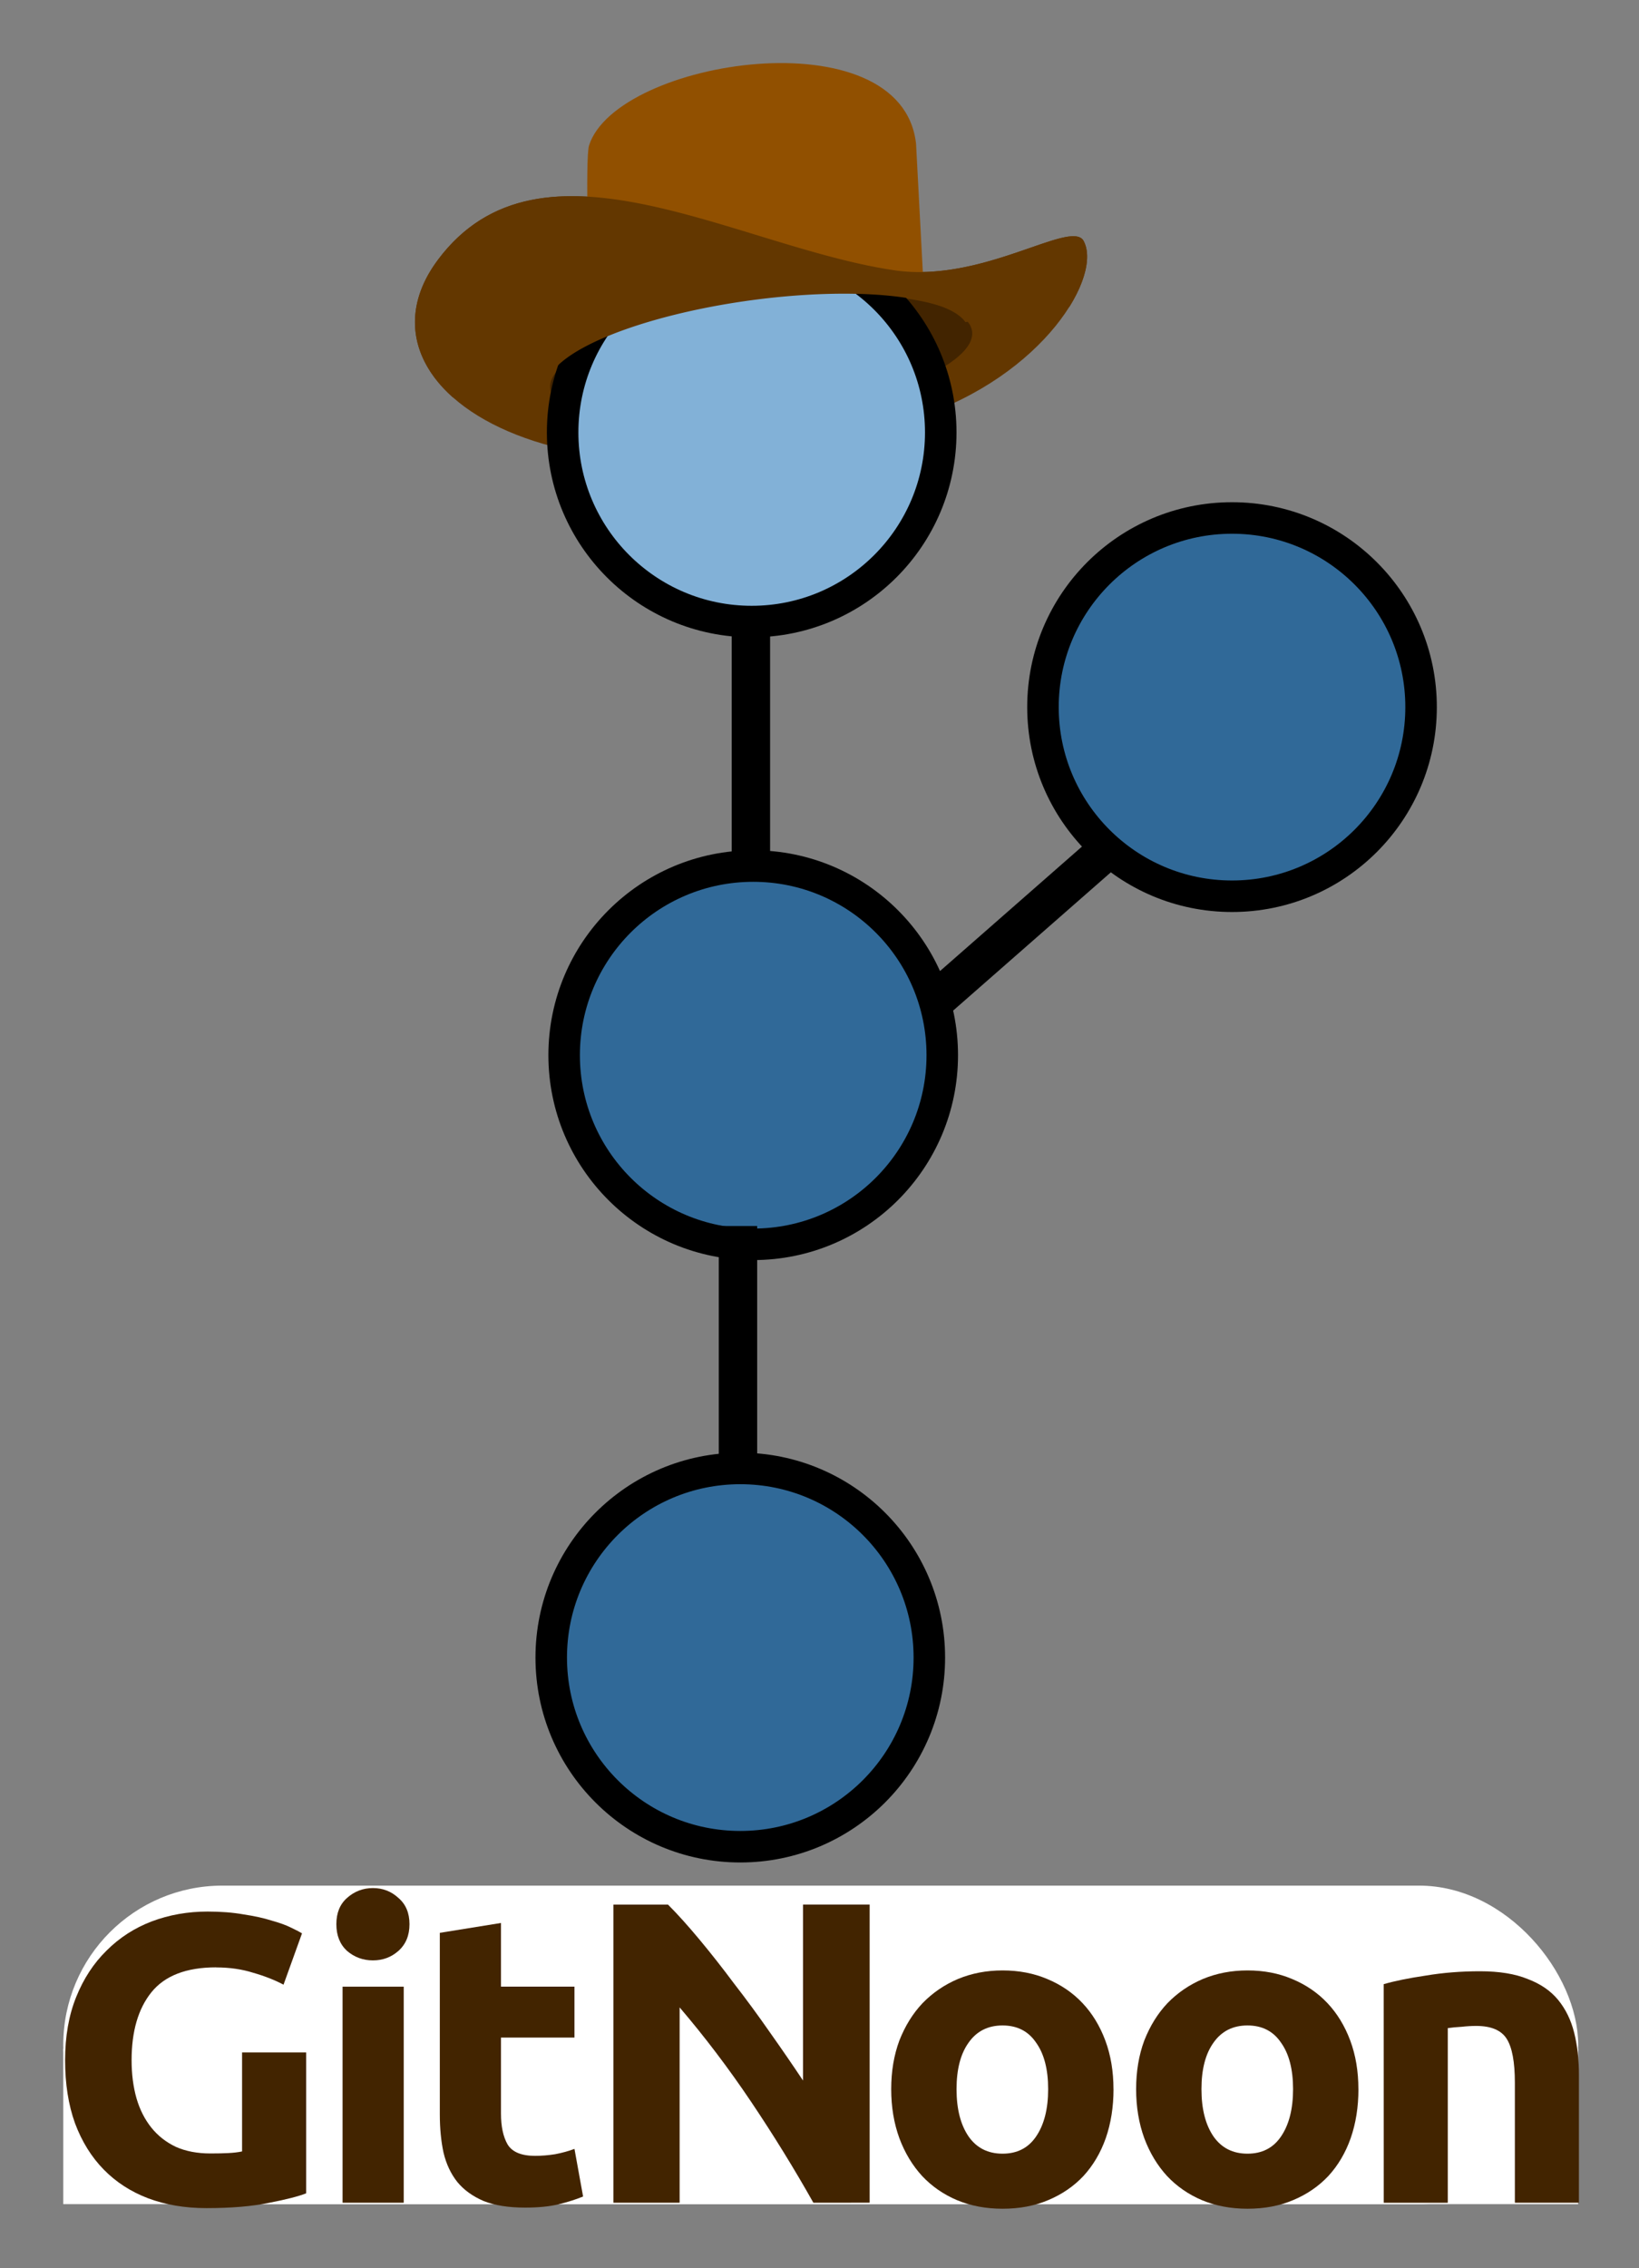 <?xml version="1.0" encoding="UTF-8" standalone="no"?>
<!-- Created with Inkscape (http://www.inkscape.org/) -->

<svg
   width="26.008mm"
   height="35.978mm"
   viewBox="0 0 26.008 35.978"
   version="1.1"
   id="svg4917"
   inkscape:version="1.1.2 (0a00cf5339, 2022-02-04)"
   sodipodi:docname="gitnoon-sticker.svg"
   xmlns:inkscape="http://www.inkscape.org/namespaces/inkscape"
   xmlns:sodipodi="http://sodipodi.sourceforge.net/DTD/sodipodi-0.dtd"
   xmlns="http://www.w3.org/2000/svg"
   xmlns:svg="http://www.w3.org/2000/svg">
  <rect x="0" y="0" width="26.008" height="35.978" fill="#808080" stroke="none"/>
  <sodipodi:namedview
     id="namedview4919"
     pagecolor="#ffffff"
     bordercolor="#666666"
     borderopacity="1.0"
     inkscape:pageshadow="2"
     inkscape:pageopacity="0.0"
     inkscape:pagecheckerboard="0"
     inkscape:document-units="mm"
     showgrid="false"
     fit-margin-top="1"
     fit-margin-left="1"
     fit-margin-right="1"
     fit-margin-bottom="1"
     inkscape:zoom="8"
     inkscape:cx="48.375"
     inkscape:cy="107.0625"
     inkscape:window-width="1856"
     inkscape:window-height="1016"
     inkscape:window-x="0"
     inkscape:window-y="0"
     inkscape:window-maximized="1"
     inkscape:current-layer="layer1"
     inkscape:object-paths="true" />
  <defs
     id="defs4914" />
  <g
     inkscape:label="Layer 1"
     inkscape:groupmode="layer"
     id="layer1"
     transform="translate(-97.059,-116.745)">
    <g
       id="g28491">
      <rect
         style="opacity:1;fill:#ffffff;fill-opacity:1;stroke-width:0.6;stroke-linejoin:round;paint-order:markers fill stroke"
         id="rect27296"
         width="24.039"
         height="5.051"
         x="98.063"
         y="146.654"
         ry="2.525" />
      <rect
         style="opacity:1;fill:#ffffff;fill-opacity:1;stroke-width:0.6;stroke-linejoin:round;paint-order:markers fill stroke"
         id="rect27296-0"
         width="24.039"
         height="2.464"
         x="98.063"
         y="149.242"
         ry="1.3863198e-14" />
    </g>
    <g
       id="g27127">
      <path
         style="fill:#633700;fill-opacity:1;stroke:none;stroke-width:0.265px;stroke-linecap:butt;stroke-linejoin:miter;stroke-opacity:1"
         d="m 111.257,121.033 c 1.393,0.204 2.778,-0.803 2.992,-0.475 0.317,0.552 -0.62,2.145 -2.64,2.811 -5.619,1.852 -9.145,-0.437 -7.601,-2.503 1.632,-2.184 4.751,-0.2 7.249,0.166 z"
         id="path3575-0-6-6-6-9-1-6-6-5-6-0"
         inkscape:connector-curvature="0"
         sodipodi:nodetypes="scsss" />
      <ellipse
         style="vector-effect:none;fill:#422400;fill-opacity:1;stroke:none;stroke-width:1.323;stroke-linecap:round;stroke-linejoin:round;stroke-miterlimit:10;stroke-dasharray:none;stroke-dashoffset:0;stroke-opacity:1;paint-order:normal"
         id="path3633-3-2-7-7-1-0-9-8-6-7-9"
         cx="-91.448"
         cy="136.12"
         rx="3.377"
         ry="0.937"
         transform="matrix(-0.991,0.136,0.136,0.991,0,0)"
         inkscape:transform-center-x="-0.41233696"
         inkscape:transform-center-y="-0.52146204" />
      <circle
         style="fill:#82b1d7;fill-opacity:1;stroke:#000000;stroke-width:0.5;stroke-linecap:round;stroke-linejoin:round;stroke-miterlimit:4;stroke-dasharray:none;stroke-opacity:1"
         id="path1718-6-3-5-2-63-3-8-3-5-3"
         cx="-123.604"
         cy="108.987"
         r="3"
         transform="rotate(-90)" />
      <circle
         style="fill:#306998;fill-opacity:1;stroke:#000000;stroke-width:0.5;stroke-linecap:round;stroke-linejoin:round;stroke-miterlimit:4;stroke-dasharray:none;stroke-opacity:1"
         id="path1718-6-3-3-3-7-2-7-4-9-3-6"
         cx="-133.482"
         cy="109.011"
         r="3"
         transform="rotate(-90)" />
      <path
         style="fill:#915000;fill-opacity:1;stroke:none;stroke-width:0.265px;stroke-linecap:butt;stroke-linejoin:miter;stroke-opacity:1"
         d="m 111.24,121.324 0.474,-0.049 -0.119,-2.251 c -0.227,-2.04 -4.751,-1.341 -5.189,0.028 -0.064,0.199 0,2.208 0,2.208 z"
         id="path3573-1-5-3-5-0-0-2-3-4-5-0"
         inkscape:connector-curvature="0"
         sodipodi:nodetypes="cccscc" />
      <path
         inkscape:connector-curvature="0"
         style="fill:#633700;fill-opacity:1;stroke:none;stroke-width:0.265px;stroke-linecap:butt;stroke-linejoin:miter;stroke-opacity:1"
         d="m 106.133,119.857 c 1.578,-0.002 3.485,0.936 5.124,1.176 1.393,0.204 2.778,-0.803 2.992,-0.475 0.129,0.224 0.051,0.619 -0.221,1.054 l -1.65,0.242 a 0.937,3.377 82.194 0 0 -3.417,-0.344 0.937,3.377 82.194 0 0 -3.218,1.317 l -1.499,0.22 c -0.682,-0.606 -0.813,-1.409 -0.236,-2.18 0.561,-0.751 1.298,-1.009 2.125,-1.01 z"
         id="path3575-0-7-1-3-6-9-6-5-1-8-6-6" />
      <rect
         style="fill:#000000;fill-opacity:1;stroke:none;stroke-width:0.408;stroke-linecap:round;stroke-linejoin:round;stroke-miterlimit:4;stroke-dasharray:none;stroke-opacity:1"
         id="rect4684-2-3-1-47-4-1-2-2"
         width="0.609"
         height="3.832"
         x="108.67"
         y="126.637" />
      <circle
         style="fill:#306998;fill-opacity:1;stroke:#000000;stroke-width:0.5;stroke-linecap:round;stroke-linejoin:round;stroke-miterlimit:4;stroke-dasharray:none;stroke-opacity:1"
         id="path1718-6-3-3-3-7-2-5-5-6-3-9-2-9-6"
         cx="127.961"
         cy="116.609"
         r="3"
         transform="matrix(0,1,1,0,0,0)" />
      <rect
         style="fill:#000000;fill-opacity:1;stroke:none;stroke-width:0.408;stroke-linecap:round;stroke-linejoin:round;stroke-miterlimit:4;stroke-dasharray:none;stroke-opacity:1"
         id="rect4684-2-3-1-4-7-5-0-2-9-1-1"
         width="0.609"
         height="3.832"
         x="-173.794"
         y="-3.29"
         transform="rotate(-131.235)" />
      <circle
         style="fill:#306998;fill-opacity:1;stroke:#000000;stroke-width:0.5;stroke-linecap:round;stroke-linejoin:round;stroke-miterlimit:4;stroke-dasharray:none;stroke-opacity:1"
         id="path1718-6-3-3-3-7-6-7-0-3-2-8"
         cx="-143.037"
         cy="108.806"
         r="3"
         transform="rotate(-90)" />
      <rect
         style="fill:#000000;fill-opacity:1;stroke:none;stroke-width:0.408;stroke-linecap:round;stroke-linejoin:round;stroke-miterlimit:4;stroke-dasharray:none;stroke-opacity:1"
         id="rect4684-2-3-0-8-6-9-7-7"
         width="0.609"
         height="3.832"
         x="108.465"
         y="136.192" />
    </g>
    <g
       id="g27114"
       transform="matrix(0.575,0,0,0.575,40.615,53.701)"
       style="stroke-width:1.74">
      <path
         d="m 104.129,163.912 q -1.235,0 -1.79,0.691 -0.544,0.68 -0.544,1.87 0,0.578 0.136,1.054 0.136,0.465 0.408,0.805 0.272,0.34 0.68,0.533 0.408,0.181 0.952,0.181 0.295,0 0.499,-0.011 0.215,-0.011 0.374,-0.045 v -2.731 h 1.768 v 3.887 q -0.317,0.125 -1.02,0.261 -0.703,0.147 -1.734,0.147 -0.884,0 -1.609,-0.272 -0.714,-0.272 -1.224,-0.793 -0.51,-0.521 -0.793,-1.28 -0.272,-0.759 -0.272,-1.734 0,-0.986 0.306,-1.745 0.306,-0.759 0.838,-1.28 0.533,-0.533 1.246,-0.805 0.725,-0.272 1.541,-0.272 0.555,0 0.997,0.079 0.453,0.068 0.771,0.17 0.329,0.091 0.533,0.193 0.215,0.102 0.306,0.159 l -0.51,1.416 q -0.363,-0.193 -0.839,-0.329 -0.465,-0.147 -1.02,-0.147 z"
         style="font-weight:bold;font-size:11.332px;line-height:1.25;font-family:Ubuntu;-inkscape-font-specification:'Ubuntu, Bold';fill:#422400;fill-opacity:1;stroke-width:0.46"
         id="path27039" />
      <path
         d="m 109.305,170.405 h -1.688 v -5.96 h 1.688 z m 0.159,-7.683 q 0,0.465 -0.306,0.737 -0.295,0.261 -0.703,0.261 -0.408,0 -0.714,-0.261 -0.295,-0.272 -0.295,-0.737 0,-0.465 0.295,-0.725 0.306,-0.272 0.714,-0.272 0.408,0 0.703,0.272 0.306,0.261 0.306,0.725 z"
         style="font-weight:bold;font-size:11.332px;line-height:1.25;font-family:Ubuntu;-inkscape-font-specification:'Ubuntu, Bold';fill:#422400;fill-opacity:1;stroke-width:0.46"
         id="path27041" />
      <path
         d="m 110.301,162.96 1.688,-0.272 v 1.756 h 2.028 v 1.405 h -2.028 v 2.096 q 0,0.533 0.181,0.85 0.193,0.317 0.759,0.317 0.272,0 0.555,-0.045 0.295,-0.057 0.533,-0.147 l 0.238,1.314 q -0.306,0.125 -0.68,0.215 -0.374,0.091 -0.918,0.091 -0.691,0 -1.144,-0.181 -0.453,-0.193 -0.725,-0.521 -0.272,-0.34 -0.385,-0.816 -0.102,-0.476 -0.102,-1.054 z"
         style="font-weight:bold;font-size:11.332px;line-height:1.25;font-family:Ubuntu;-inkscape-font-specification:'Ubuntu, Bold';fill:#422400;fill-opacity:1;stroke-width:0.46"
         id="path27043" />
      <path
         d="m 120.61,170.405 q -0.795,-1.412 -1.721,-2.789 -0.926,-1.377 -1.97,-2.599 v 5.388 h -1.828 v -8.224 h 1.507 q 0.392,0.392 0.866,0.961 0.475,0.57 0.961,1.222 0.498,0.641 0.985,1.341 0.487,0.688 0.914,1.329 v -4.854 h 1.839 v 8.224 z"
         style="font-weight:bold;font-size:28.222px;line-height:1.25;font-family:Ubuntu;-inkscape-font-specification:'Ubuntu Bold';fill:#422400;fill-opacity:1;stroke-width:0.46"
         id="path18348" />
      <path
         d="m 128.893,167.272 q 0,0.736 -0.214,1.353 -0.214,0.605 -0.617,1.044 -0.403,0.427 -0.973,0.665 -0.558,0.237 -1.258,0.237 -0.688,0 -1.258,-0.237 -0.558,-0.237 -0.961,-0.665 -0.403,-0.439 -0.629,-1.044 -0.225,-0.617 -0.225,-1.353 0,-0.736 0.225,-1.341 0.237,-0.605 0.641,-1.032 0.415,-0.427 0.973,-0.665 0.57,-0.237 1.234,-0.237 0.676,0 1.234,0.237 0.57,0.237 0.973,0.665 0.403,0.427 0.629,1.032 0.225,0.605 0.225,1.341 z m -1.804,0 q 0,-0.819 -0.332,-1.282 -0.32,-0.475 -0.926,-0.475 -0.605,0 -0.938,0.475 -0.332,0.463 -0.332,1.282 0,0.819 0.332,1.305 0.332,0.475 0.938,0.475 0.605,0 0.926,-0.475 0.332,-0.487 0.332,-1.305 z"
         style="font-weight:bold;font-size:28.222px;line-height:1.25;font-family:Ubuntu;-inkscape-font-specification:'Ubuntu Bold';fill:#422400;fill-opacity:1;stroke-width:0.46"
         id="path18350" />
      <path
         d="m 135.652,167.272 q 0,0.736 -0.214,1.353 -0.214,0.605 -0.617,1.044 -0.403,0.427 -0.973,0.665 -0.558,0.237 -1.258,0.237 -0.688,0 -1.258,-0.237 -0.558,-0.237 -0.961,-0.665 -0.403,-0.439 -0.629,-1.044 -0.225,-0.617 -0.225,-1.353 0,-0.736 0.225,-1.341 0.237,-0.605 0.641,-1.032 0.415,-0.427 0.973,-0.665 0.57,-0.237 1.234,-0.237 0.676,0 1.234,0.237 0.57,0.237 0.973,0.665 0.403,0.427 0.629,1.032 0.225,0.605 0.225,1.341 z m -1.804,0 q 0,-0.819 -0.332,-1.282 -0.32,-0.475 -0.926,-0.475 -0.605,0 -0.938,0.475 -0.332,0.463 -0.332,1.282 0,0.819 0.332,1.305 0.332,0.475 0.938,0.475 0.605,0 0.926,-0.475 0.332,-0.487 0.332,-1.305 z"
         style="font-weight:bold;font-size:28.222px;line-height:1.25;font-family:Ubuntu;-inkscape-font-specification:'Ubuntu Bold';fill:#422400;fill-opacity:1;stroke-width:0.46"
         id="path18352" />
      <path
         d="m 136.349,164.376 q 0.451,-0.131 1.163,-0.237 0.712,-0.119 1.495,-0.119 0.795,0 1.317,0.214 0.534,0.202 0.843,0.581 0.309,0.38 0.439,0.902 0.131,0.522 0.131,1.163 v 3.525 h -1.768 v -3.311 q 0,-0.854 -0.225,-1.21 -0.225,-0.356 -0.843,-0.356 -0.19,0 -0.403,0.024 -0.214,0.012 -0.38,0.036 v 4.818 h -1.768 z"
         style="font-weight:bold;font-size:28.222px;line-height:1.25;font-family:Ubuntu;-inkscape-font-specification:'Ubuntu Bold';fill:#422400;fill-opacity:1;stroke-width:0.46"
         id="path18354" />
    </g>
  </g>
</svg>

